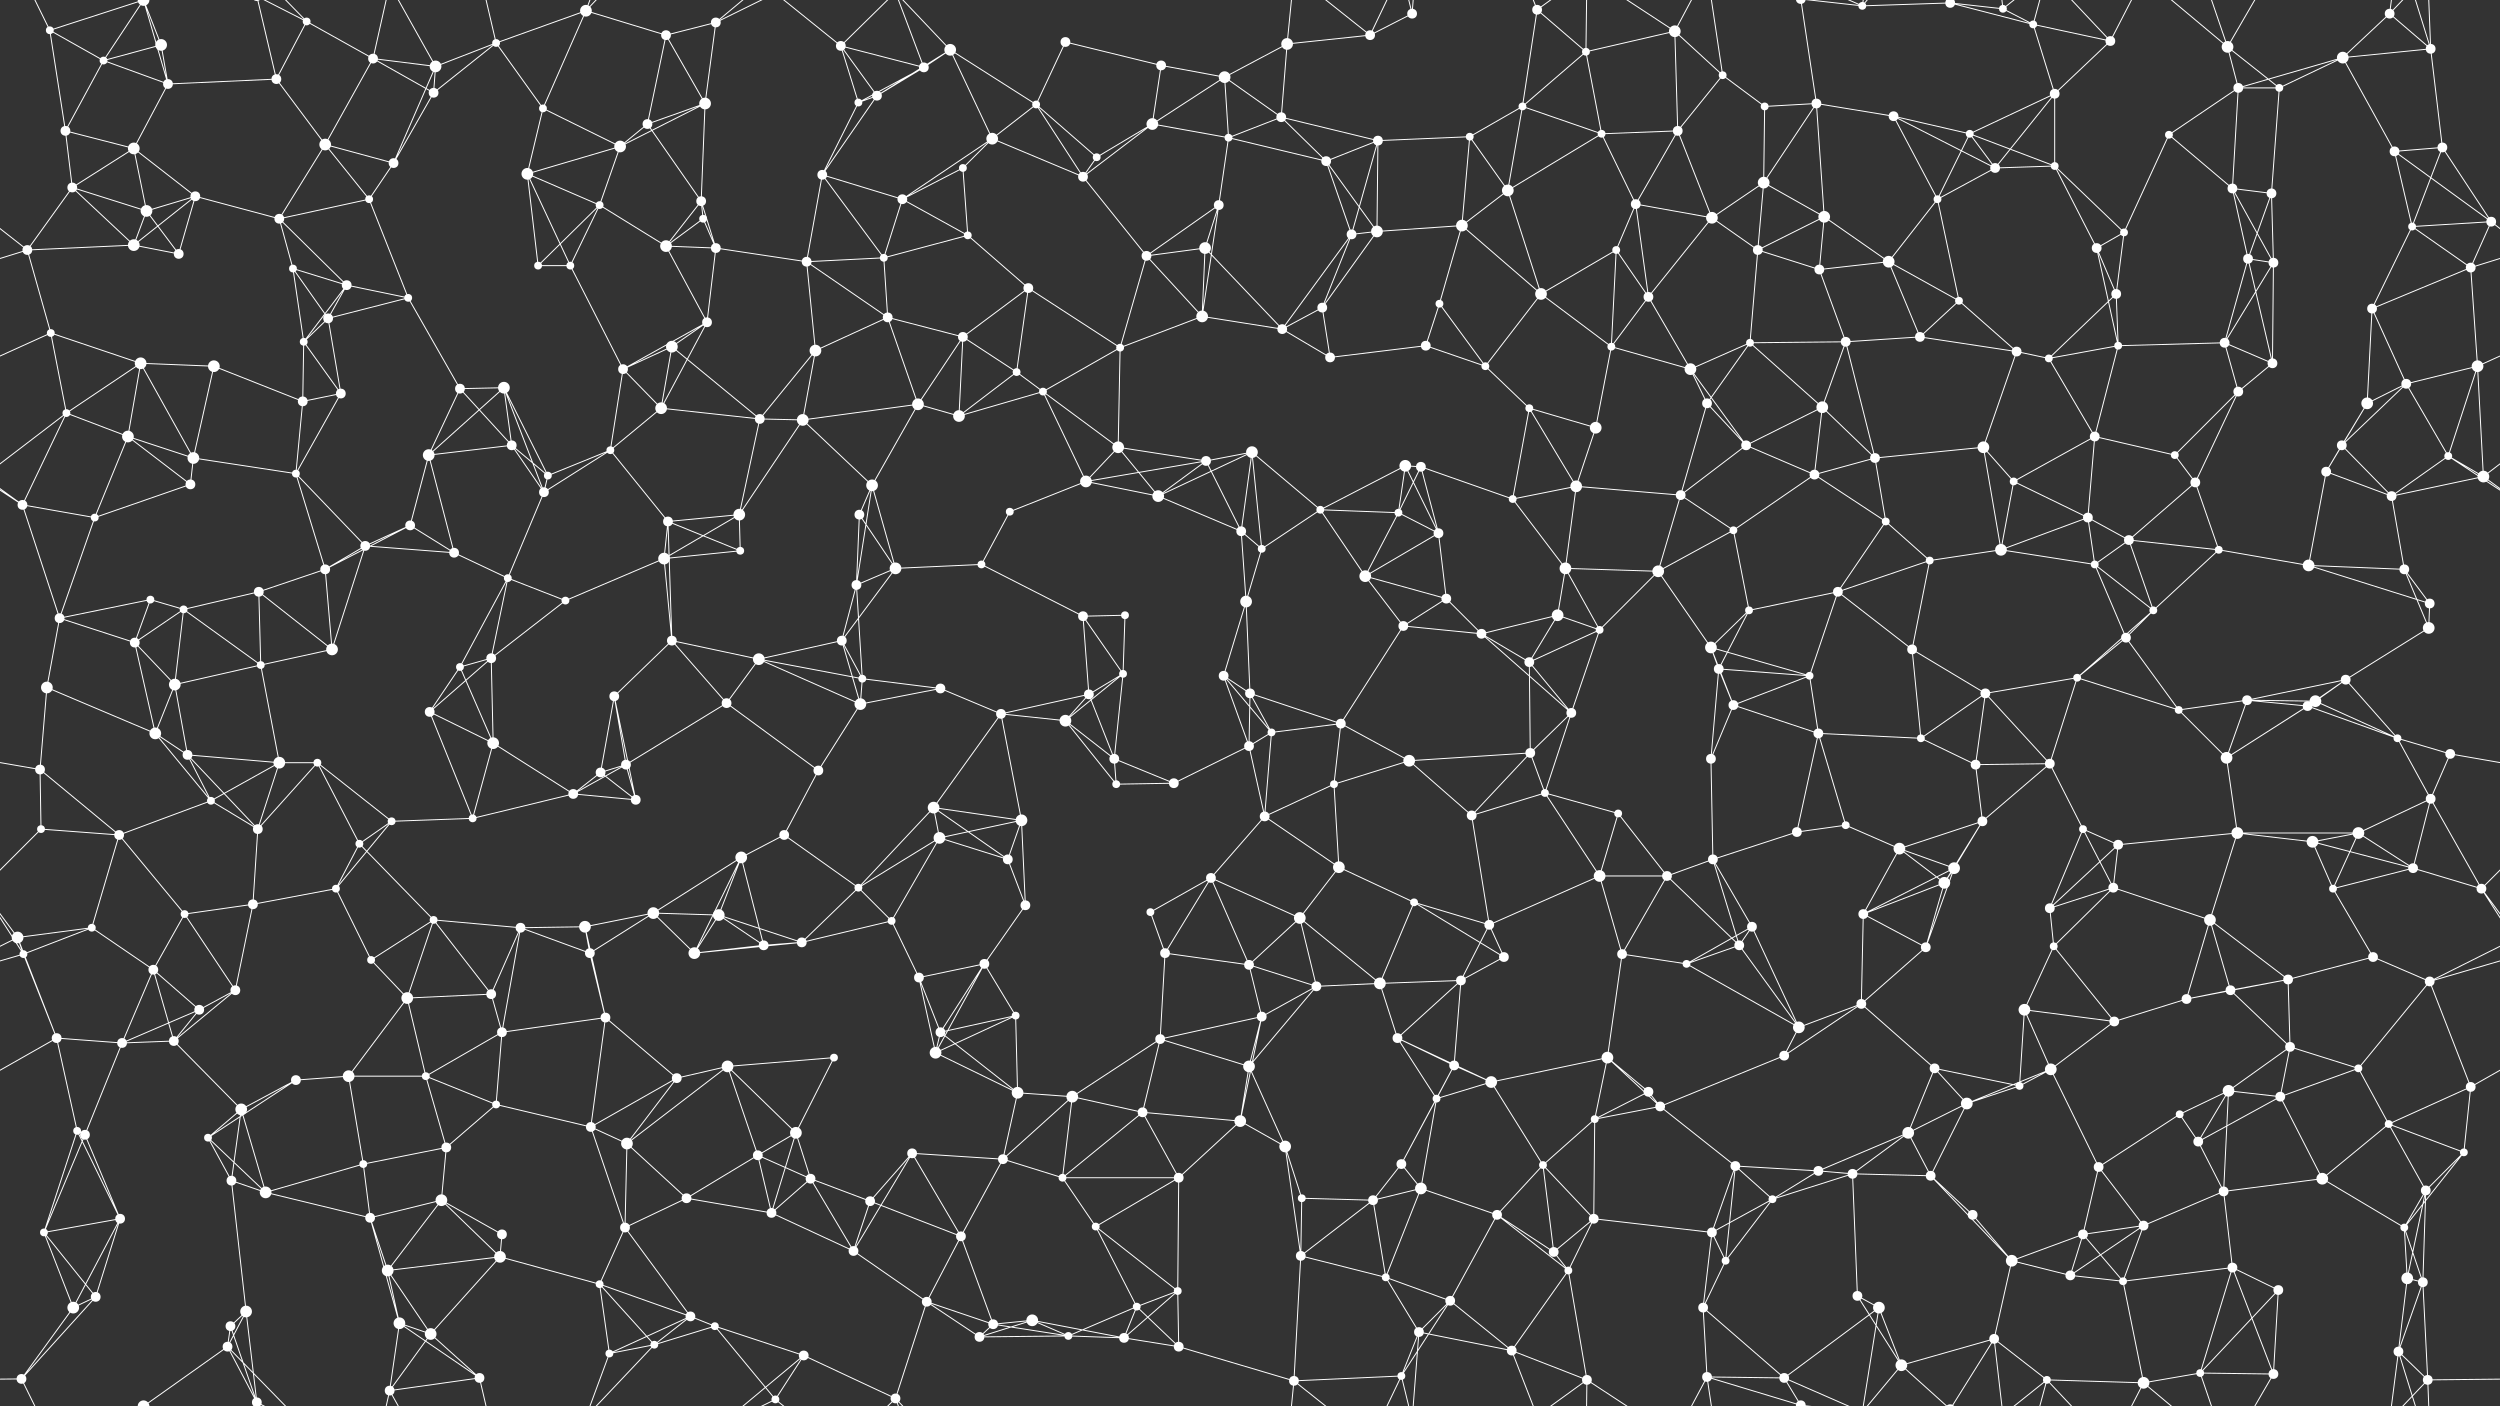 <svg xmlns="http://www.w3.org/2000/svg" width="2560" height="1440" fill="#fff"><rect width="100%" height="100%" fill="#333333" stroke="none"/><circle cx="51" cy="31" r="4"/><circle cx="106" cy="62" r="4"/><circle cx="165" cy="46" r="6"/><circle cx="314" cy="22" r="4"/><circle cx="382" cy="60" r="5"/><circle cx="446" cy="68" r="6"/><circle cx="508" cy="44" r="4"/><circle cx="600" cy="11" r="6"/><circle cx="682" cy="36" r="5"/><circle cx="733" cy="23" r="5"/><circle cx="861" cy="47" r="5"/><circle cx="946" cy="69" r="5"/><circle cx="973" cy="51" r="6"/><circle cx="1091" cy="43" r="5"/><circle cx="1189" cy="67" r="5"/><circle cx="1254" cy="79" r="6"/><circle cx="1318" cy="45" r="6"/><circle cx="1403" cy="36" r="5"/><circle cx="1446" cy="14" r="5"/><circle cx="1574" cy="10" r="5"/><circle cx="1624" cy="53" r="4"/><circle cx="1715" cy="32" r="6"/><circle cx="1764" cy="77" r="4"/><circle cx="1907" cy="6" r="4"/><circle cx="1997" cy="3" r="5"/><circle cx="1997" cy="1443" r="5"/><circle cx="2051" cy="9" r="4"/><circle cx="2082" cy="25" r="4"/><circle cx="2161" cy="42" r="5"/><circle cx="2281" cy="48" r="6"/><circle cx="2399" cy="59" r="6"/><circle cx="2447" cy="14" r="5"/><circle cx="2489" cy="50" r="5"/><circle cx="67" cy="134" r="5"/><circle cx="137" cy="152" r="6"/><circle cx="172" cy="86" r="5"/><circle cx="283" cy="81" r="5"/><circle cx="333" cy="148" r="6"/><circle cx="444" cy="95" r="5"/><circle cx="556" cy="111" r="4"/><circle cx="635" cy="150" r="6"/><circle cx="663" cy="127" r="5"/><circle cx="722" cy="106" r="6"/><circle cx="879" cy="105" r="4"/><circle cx="898" cy="98" r="5"/><circle cx="1016" cy="142" r="6"/><circle cx="1061" cy="107" r="4"/><circle cx="1180" cy="127" r="6"/><circle cx="1258" cy="141" r="4"/><circle cx="1312" cy="120" r="5"/><circle cx="1411" cy="144" r="5"/><circle cx="1505" cy="140" r="4"/><circle cx="1559" cy="109" r="4"/><circle cx="1640" cy="137" r="4"/><circle cx="1718" cy="134" r="5"/><circle cx="1807" cy="109" r="4"/><circle cx="1860" cy="106" r="5"/><circle cx="1939" cy="119" r="5"/><circle cx="2017" cy="137" r="4"/><circle cx="2104" cy="96" r="5"/><circle cx="2221" cy="138" r="4"/><circle cx="2292" cy="90" r="5"/><circle cx="2334" cy="90" r="4"/><circle cx="2452" cy="155" r="5"/><circle cx="2501" cy="151" r="5"/><circle cx="74" cy="192" r="5"/><circle cx="150" cy="216" r="6"/><circle cx="200" cy="201" r="5"/><circle cx="286" cy="224" r="5"/><circle cx="378" cy="204" r="4"/><circle cx="403" cy="167" r="5"/><circle cx="540" cy="178" r="6"/><circle cx="614" cy="210" r="4"/><circle cx="718" cy="206" r="5"/><circle cx="720" cy="224" r="4"/><circle cx="842" cy="179" r="5"/><circle cx="924" cy="204" r="5"/><circle cx="986" cy="172" r="4"/><circle cx="1109" cy="181" r="5"/><circle cx="1123" cy="161" r="4"/><circle cx="1248" cy="210" r="5"/><circle cx="1358" cy="165" r="5"/><circle cx="1410" cy="237" r="6"/><circle cx="1497" cy="231" r="6"/><circle cx="1544" cy="195" r="6"/><circle cx="1675" cy="209" r="5"/><circle cx="1753" cy="223" r="6"/><circle cx="1806" cy="187" r="6"/><circle cx="1868" cy="222" r="6"/><circle cx="1984" cy="204" r="4"/><circle cx="2043" cy="172" r="5"/><circle cx="2104" cy="170" r="4"/><circle cx="2175" cy="238" r="4"/><circle cx="2286" cy="193" r="5"/><circle cx="2326" cy="198" r="5"/><circle cx="2470" cy="232" r="4"/><circle cx="2551" cy="227" r="5"/><circle cx="28" cy="256" r="5"/><circle cx="137" cy="251" r="6"/><circle cx="183" cy="260" r="5"/><circle cx="300" cy="275" r="4"/><circle cx="355" cy="292" r="5"/><circle cx="418" cy="305" r="4"/><circle cx="551" cy="272" r="4"/><circle cx="584" cy="272" r="4"/><circle cx="682" cy="252" r="6"/><circle cx="733" cy="254" r="5"/><circle cx="826" cy="268" r="5"/><circle cx="905" cy="264" r="4"/><circle cx="991" cy="241" r="4"/><circle cx="1053" cy="295" r="5"/><circle cx="1174" cy="262" r="5"/><circle cx="1234" cy="254" r="6"/><circle cx="1354" cy="315" r="5"/><circle cx="1384" cy="240" r="5"/><circle cx="1474" cy="311" r="4"/><circle cx="1578" cy="301" r="6"/><circle cx="1655" cy="256" r="4"/><circle cx="1688" cy="304" r="5"/><circle cx="1800" cy="256" r="5"/><circle cx="1863" cy="276" r="5"/><circle cx="1934" cy="268" r="6"/><circle cx="2006" cy="308" r="4"/><circle cx="2147" cy="254" r="5"/><circle cx="2167" cy="301" r="5"/><circle cx="2302" cy="265" r="5"/><circle cx="2328" cy="269" r="5"/><circle cx="2429" cy="316" r="5"/><circle cx="2530" cy="274" r="5"/><circle cx="52" cy="341" r="4"/><circle cx="144" cy="372" r="6"/><circle cx="219" cy="375" r="6"/><circle cx="311" cy="350" r="4"/><circle cx="336" cy="326" r="5"/><circle cx="471" cy="398" r="5"/><circle cx="516" cy="397" r="6"/><circle cx="638" cy="378" r="5"/><circle cx="688" cy="355" r="6"/><circle cx="724" cy="330" r="5"/><circle cx="835" cy="359" r="6"/><circle cx="909" cy="325" r="5"/><circle cx="986" cy="345" r="5"/><circle cx="1041" cy="381" r="4"/><circle cx="1147" cy="356" r="4"/><circle cx="1231" cy="324" r="6"/><circle cx="1313" cy="337" r="5"/><circle cx="1362" cy="366" r="5"/><circle cx="1460" cy="354" r="5"/><circle cx="1521" cy="375" r="4"/><circle cx="1650" cy="355" r="4"/><circle cx="1731" cy="378" r="6"/><circle cx="1792" cy="351" r="4"/><circle cx="1890" cy="350" r="5"/><circle cx="1966" cy="345" r="5"/><circle cx="2065" cy="360" r="5"/><circle cx="2098" cy="367" r="4"/><circle cx="2169" cy="354" r="4"/><circle cx="2278" cy="351" r="5"/><circle cx="2327" cy="372" r="5"/><circle cx="2464" cy="393" r="5"/><circle cx="2537" cy="375" r="6"/><circle cx="68" cy="423" r="4"/><circle cx="131" cy="447" r="6"/><circle cx="198" cy="469" r="6"/><circle cx="310" cy="411" r="5"/><circle cx="349" cy="403" r="5"/><circle cx="439" cy="466" r="6"/><circle cx="524" cy="456" r="5"/><circle cx="625" cy="461" r="4"/><circle cx="677" cy="418" r="6"/><circle cx="778" cy="429" r="5"/><circle cx="822" cy="430" r="6"/><circle cx="940" cy="414" r="6"/><circle cx="982" cy="426" r="6"/><circle cx="1068" cy="401" r="4"/><circle cx="1145" cy="458" r="6"/><circle cx="1235" cy="472" r="5"/><circle cx="1282" cy="463" r="6"/><circle cx="1439" cy="477" r="6"/><circle cx="1455" cy="478" r="5"/><circle cx="1566" cy="418" r="4"/><circle cx="1634" cy="438" r="6"/><circle cx="1748" cy="413" r="5"/><circle cx="1788" cy="456" r="5"/><circle cx="1866" cy="417" r="6"/><circle cx="1920" cy="469" r="5"/><circle cx="2031" cy="458" r="6"/><circle cx="2145" cy="447" r="5"/><circle cx="2227" cy="466" r="4"/><circle cx="2292" cy="401" r="5"/><circle cx="2398" cy="456" r="5"/><circle cx="2424" cy="413" r="6"/><circle cx="2507" cy="467" r="4"/><circle cx="23" cy="517" r="5"/><circle cx="97" cy="530" r="4"/><circle cx="195" cy="496" r="5"/><circle cx="303" cy="485" r="4"/><circle cx="374" cy="559" r="5"/><circle cx="420" cy="538" r="5"/><circle cx="557" cy="504" r="5"/><circle cx="561" cy="487" r="4"/><circle cx="684" cy="534" r="5"/><circle cx="757" cy="527" r="6"/><circle cx="880" cy="527" r="5"/><circle cx="893" cy="497" r="6"/><circle cx="1034" cy="524" r="4"/><circle cx="1112" cy="493" r="6"/><circle cx="1186" cy="508" r="6"/><circle cx="1271" cy="544" r="5"/><circle cx="1352" cy="522" r="4"/><circle cx="1432" cy="525" r="4"/><circle cx="1473" cy="546" r="5"/><circle cx="1549" cy="511" r="4"/><circle cx="1614" cy="498" r="6"/><circle cx="1721" cy="507" r="5"/><circle cx="1775" cy="543" r="4"/><circle cx="1858" cy="486" r="5"/><circle cx="1931" cy="534" r="4"/><circle cx="2062" cy="493" r="4"/><circle cx="2138" cy="530" r="5"/><circle cx="2180" cy="553" r="5"/><circle cx="2248" cy="494" r="5"/><circle cx="2382" cy="483" r="5"/><circle cx="2449" cy="508" r="5"/><circle cx="2543" cy="488" r="6"/><circle cx="61" cy="633" r="5"/><circle cx="154" cy="614" r="4"/><circle cx="188" cy="624" r="4"/><circle cx="265" cy="606" r="5"/><circle cx="333" cy="583" r="5"/><circle cx="465" cy="566" r="5"/><circle cx="520" cy="592" r="4"/><circle cx="579" cy="615" r="4"/><circle cx="680" cy="572" r="6"/><circle cx="758" cy="564" r="4"/><circle cx="877" cy="599" r="5"/><circle cx="917" cy="582" r="6"/><circle cx="1005" cy="578" r="4"/><circle cx="1109" cy="631" r="5"/><circle cx="1152" cy="630" r="4"/><circle cx="1276" cy="616" r="6"/><circle cx="1292" cy="562" r="4"/><circle cx="1398" cy="590" r="6"/><circle cx="1481" cy="613" r="5"/><circle cx="1595" cy="630" r="6"/><circle cx="1603" cy="582" r="6"/><circle cx="1698" cy="585" r="6"/><circle cx="1791" cy="625" r="4"/><circle cx="1882" cy="606" r="5"/><circle cx="1976" cy="574" r="4"/><circle cx="2049" cy="563" r="6"/><circle cx="2145" cy="578" r="4"/><circle cx="2205" cy="625" r="4"/><circle cx="2272" cy="563" r="4"/><circle cx="2364" cy="579" r="6"/><circle cx="2462" cy="583" r="5"/><circle cx="2488" cy="618" r="5"/><circle cx="48" cy="704" r="6"/><circle cx="138" cy="658" r="5"/><circle cx="179" cy="701" r="6"/><circle cx="267" cy="681" r="4"/><circle cx="340" cy="665" r="6"/><circle cx="471" cy="683" r="4"/><circle cx="503" cy="674" r="5"/><circle cx="629" cy="713" r="5"/><circle cx="688" cy="656" r="5"/><circle cx="777" cy="675" r="6"/><circle cx="862" cy="656" r="5"/><circle cx="883" cy="695" r="4"/><circle cx="963" cy="705" r="5"/><circle cx="1115" cy="711" r="5"/><circle cx="1150" cy="690" r="4"/><circle cx="1253" cy="692" r="5"/><circle cx="1280" cy="710" r="5"/><circle cx="1437" cy="641" r="5"/><circle cx="1517" cy="649" r="5"/><circle cx="1566" cy="678" r="5"/><circle cx="1638" cy="645" r="4"/><circle cx="1752" cy="663" r="6"/><circle cx="1760" cy="685" r="5"/><circle cx="1853" cy="692" r="4"/><circle cx="1958" cy="665" r="5"/><circle cx="2033" cy="710" r="5"/><circle cx="2127" cy="694" r="4"/><circle cx="2177" cy="653" r="5"/><circle cx="2301" cy="717" r="5"/><circle cx="2371" cy="718" r="6"/><circle cx="2402" cy="696" r="5"/><circle cx="2487" cy="643" r="6"/><circle cx="41" cy="788" r="5"/><circle cx="159" cy="751" r="6"/><circle cx="192" cy="773" r="5"/><circle cx="286" cy="781" r="6"/><circle cx="325" cy="781" r="4"/><circle cx="440" cy="729" r="5"/><circle cx="505" cy="761" r="6"/><circle cx="615" cy="791" r="5"/><circle cx="641" cy="783" r="5"/><circle cx="744" cy="720" r="5"/><circle cx="838" cy="789" r="5"/><circle cx="881" cy="721" r="6"/><circle cx="1025" cy="731" r="5"/><circle cx="1091" cy="738" r="6"/><circle cx="1141" cy="777" r="5"/><circle cx="1279" cy="764" r="5"/><circle cx="1302" cy="750" r="4"/><circle cx="1373" cy="741" r="5"/><circle cx="1443" cy="779" r="6"/><circle cx="1567" cy="771" r="5"/><circle cx="1609" cy="730" r="5"/><circle cx="1752" cy="777" r="5"/><circle cx="1775" cy="722" r="5"/><circle cx="1862" cy="751" r="5"/><circle cx="1967" cy="756" r="4"/><circle cx="2023" cy="783" r="5"/><circle cx="2099" cy="782" r="5"/><circle cx="2231" cy="727" r="4"/><circle cx="2280" cy="776" r="6"/><circle cx="2363" cy="723" r="5"/><circle cx="2455" cy="756" r="4"/><circle cx="2509" cy="772" r="5"/><circle cx="42" cy="849" r="4"/><circle cx="122" cy="855" r="5"/><circle cx="216" cy="820" r="4"/><circle cx="264" cy="849" r="5"/><circle cx="368" cy="864" r="4"/><circle cx="401" cy="841" r="4"/><circle cx="484" cy="838" r="4"/><circle cx="587" cy="813" r="5"/><circle cx="651" cy="819" r="5"/><circle cx="759" cy="878" r="6"/><circle cx="803" cy="855" r="5"/><circle cx="956" cy="827" r="6"/><circle cx="962" cy="858" r="6"/><circle cx="1046" cy="840" r="6"/><circle cx="1143" cy="803" r="4"/><circle cx="1202" cy="802" r="5"/><circle cx="1295" cy="836" r="5"/><circle cx="1366" cy="803" r="4"/><circle cx="1507" cy="835" r="5"/><circle cx="1582" cy="812" r="4"/><circle cx="1657" cy="833" r="4"/><circle cx="1754" cy="880" r="5"/><circle cx="1840" cy="852" r="5"/><circle cx="1890" cy="845" r="4"/><circle cx="1945" cy="869" r="6"/><circle cx="2030" cy="841" r="5"/><circle cx="2133" cy="849" r="4"/><circle cx="2169" cy="865" r="5"/><circle cx="2291" cy="853" r="6"/><circle cx="2368" cy="862" r="6"/><circle cx="2415" cy="853" r="6"/><circle cx="2489" cy="818" r="5"/><circle cx="18" cy="960" r="6"/><circle cx="94" cy="950" r="4"/><circle cx="189" cy="936" r="4"/><circle cx="259" cy="926" r="5"/><circle cx="344" cy="910" r="4"/><circle cx="444" cy="942" r="4"/><circle cx="533" cy="950" r="5"/><circle cx="599" cy="949" r="6"/><circle cx="669" cy="935" r="6"/><circle cx="736" cy="937" r="6"/><circle cx="879" cy="909" r="4"/><circle cx="913" cy="943" r="4"/><circle cx="1032" cy="880" r="5"/><circle cx="1050" cy="927" r="5"/><circle cx="1178" cy="934" r="4"/><circle cx="1240" cy="899" r="5"/><circle cx="1331" cy="940" r="6"/><circle cx="1371" cy="888" r="6"/><circle cx="1448" cy="924" r="4"/><circle cx="1525" cy="947" r="5"/><circle cx="1638" cy="897" r="6"/><circle cx="1707" cy="897" r="5"/><circle cx="1794" cy="949" r="5"/><circle cx="1908" cy="936" r="5"/><circle cx="1991" cy="904" r="6"/><circle cx="2001" cy="889" r="6"/><circle cx="2099" cy="930" r="5"/><circle cx="2164" cy="909" r="5"/><circle cx="2263" cy="942" r="6"/><circle cx="2389" cy="910" r="4"/><circle cx="2471" cy="889" r="5"/><circle cx="2541" cy="910" r="5"/><circle cx="24" cy="977" r="4"/><circle cx="157" cy="993" r="5"/><circle cx="204" cy="1034" r="5"/><circle cx="241" cy="1014" r="5"/><circle cx="380" cy="983" r="4"/><circle cx="417" cy="1022" r="6"/><circle cx="503" cy="1018" r="5"/><circle cx="604" cy="976" r="5"/><circle cx="711" cy="976" r="6"/><circle cx="782" cy="968" r="5"/><circle cx="821" cy="965" r="5"/><circle cx="941" cy="1001" r="5"/><circle cx="1008" cy="987" r="5"/><circle cx="1040" cy="1040" r="4"/><circle cx="1193" cy="976" r="5"/><circle cx="1279" cy="988" r="5"/><circle cx="1348" cy="1010" r="5"/><circle cx="1413" cy="1007" r="6"/><circle cx="1496" cy="1004" r="5"/><circle cx="1540" cy="980" r="5"/><circle cx="1661" cy="977" r="5"/><circle cx="1727" cy="987" r="4"/><circle cx="1781" cy="968" r="5"/><circle cx="1906" cy="1028" r="5"/><circle cx="1972" cy="970" r="5"/><circle cx="2073" cy="1034" r="6"/><circle cx="2103" cy="969" r="4"/><circle cx="2239" cy="1023" r="5"/><circle cx="2284" cy="1014" r="5"/><circle cx="2343" cy="1003" r="5"/><circle cx="2430" cy="980" r="5"/><circle cx="2488" cy="1005" r="5"/><circle cx="58" cy="1063" r="5"/><circle cx="125" cy="1068" r="5"/><circle cx="178" cy="1066" r="5"/><circle cx="303" cy="1106" r="5"/><circle cx="357" cy="1102" r="6"/><circle cx="436" cy="1102" r="4"/><circle cx="514" cy="1057" r="5"/><circle cx="620" cy="1042" r="5"/><circle cx="693" cy="1104" r="5"/><circle cx="745" cy="1092" r="6"/><circle cx="854" cy="1083" r="4"/><circle cx="958" cy="1078" r="6"/><circle cx="963" cy="1057" r="5"/><circle cx="1042" cy="1119" r="6"/><circle cx="1188" cy="1064" r="5"/><circle cx="1279" cy="1092" r="6"/><circle cx="1292" cy="1041" r="5"/><circle cx="1431" cy="1063" r="5"/><circle cx="1489" cy="1091" r="5"/><circle cx="1527" cy="1108" r="6"/><circle cx="1646" cy="1083" r="6"/><circle cx="1688" cy="1118" r="5"/><circle cx="1827" cy="1081" r="5"/><circle cx="1842" cy="1052" r="6"/><circle cx="1981" cy="1094" r="5"/><circle cx="2068" cy="1112" r="4"/><circle cx="2100" cy="1095" r="6"/><circle cx="2165" cy="1046" r="5"/><circle cx="2282" cy="1117" r="6"/><circle cx="2345" cy="1072" r="5"/><circle cx="2415" cy="1094" r="4"/><circle cx="2530" cy="1113" r="5"/><circle cx="79" cy="1158" r="4"/><circle cx="87" cy="1162" r="5"/><circle cx="213" cy="1165" r="4"/><circle cx="247" cy="1136" r="6"/><circle cx="372" cy="1192" r="4"/><circle cx="457" cy="1175" r="5"/><circle cx="508" cy="1131" r="4"/><circle cx="605" cy="1154" r="5"/><circle cx="642" cy="1171" r="6"/><circle cx="776" cy="1183" r="5"/><circle cx="815" cy="1160" r="6"/><circle cx="934" cy="1181" r="5"/><circle cx="1027" cy="1187" r="5"/><circle cx="1098" cy="1123" r="6"/><circle cx="1170" cy="1139" r="5"/><circle cx="1270" cy="1148" r="6"/><circle cx="1316" cy="1174" r="6"/><circle cx="1435" cy="1192" r="5"/><circle cx="1471" cy="1125" r="4"/><circle cx="1580" cy="1193" r="4"/><circle cx="1633" cy="1146" r="4"/><circle cx="1700" cy="1133" r="5"/><circle cx="1777" cy="1194" r="5"/><circle cx="1862" cy="1199" r="5"/><circle cx="1954" cy="1160" r="6"/><circle cx="2014" cy="1130" r="6"/><circle cx="2149" cy="1195" r="5"/><circle cx="2232" cy="1141" r="4"/><circle cx="2251" cy="1169" r="5"/><circle cx="2335" cy="1123" r="5"/><circle cx="2446" cy="1151" r="4"/><circle cx="2523" cy="1180" r="4"/><circle cx="45" cy="1262" r="4"/><circle cx="123" cy="1248" r="5"/><circle cx="237" cy="1209" r="5"/><circle cx="272" cy="1221" r="6"/><circle cx="379" cy="1247" r="5"/><circle cx="452" cy="1229" r="6"/><circle cx="514" cy="1264" r="5"/><circle cx="640" cy="1257" r="5"/><circle cx="703" cy="1227" r="5"/><circle cx="790" cy="1242" r="5"/><circle cx="830" cy="1207" r="5"/><circle cx="891" cy="1230" r="5"/><circle cx="984" cy="1266" r="5"/><circle cx="1088" cy="1206" r="4"/><circle cx="1122" cy="1256" r="4"/><circle cx="1207" cy="1206" r="5"/><circle cx="1333" cy="1227" r="4"/><circle cx="1406" cy="1229" r="5"/><circle cx="1455" cy="1217" r="6"/><circle cx="1533" cy="1244" r="5"/><circle cx="1632" cy="1248" r="5"/><circle cx="1753" cy="1262" r="5"/><circle cx="1815" cy="1228" r="4"/><circle cx="1897" cy="1202" r="5"/><circle cx="1977" cy="1204" r="5"/><circle cx="2020" cy="1244" r="5"/><circle cx="2133" cy="1264" r="5"/><circle cx="2195" cy="1255" r="5"/><circle cx="2277" cy="1220" r="5"/><circle cx="2378" cy="1207" r="6"/><circle cx="2462" cy="1257" r="4"/><circle cx="2484" cy="1219" r="5"/><circle cx="75" cy="1339" r="6"/><circle cx="98" cy="1328" r="5"/><circle cx="236" cy="1358" r="5"/><circle cx="252" cy="1343" r="6"/><circle cx="397" cy="1301" r="6"/><circle cx="409" cy="1355" r="6"/><circle cx="512" cy="1287" r="6"/><circle cx="614" cy="1315" r="4"/><circle cx="707" cy="1348" r="5"/><circle cx="732" cy="1358" r="4"/><circle cx="874" cy="1281" r="5"/><circle cx="949" cy="1333" r="5"/><circle cx="1017" cy="1356" r="5"/><circle cx="1057" cy="1352" r="6"/><circle cx="1164" cy="1338" r="4"/><circle cx="1206" cy="1322" r="4"/><circle cx="1332" cy="1286" r="5"/><circle cx="1419" cy="1308" r="4"/><circle cx="1485" cy="1332" r="5"/><circle cx="1591" cy="1282" r="5"/><circle cx="1606" cy="1301" r="4"/><circle cx="1744" cy="1339" r="5"/><circle cx="1767" cy="1291" r="4"/><circle cx="1902" cy="1327" r="5"/><circle cx="1924" cy="1339" r="6"/><circle cx="2060" cy="1291" r="6"/><circle cx="2120" cy="1306" r="5"/><circle cx="2174" cy="1312" r="4"/><circle cx="2286" cy="1298" r="5"/><circle cx="2333" cy="1321" r="5"/><circle cx="2465" cy="1309" r="6"/><circle cx="2481" cy="1313" r="5"/><circle cx="22" cy="1412" r="5"/><circle cx="147" cy="1440" r="6"/><circle cx="147" cy="-0" r="6"/><circle cx="233" cy="1379" r="5"/><circle cx="263" cy="1436" r="5"/><circle cx="263" cy="-4" r="5"/><circle cx="399" cy="1424" r="5"/><circle cx="441" cy="1366" r="6"/><circle cx="491" cy="1411" r="5"/><circle cx="624" cy="1386" r="4"/><circle cx="670" cy="1377" r="4"/><circle cx="794" cy="1433" r="4"/><circle cx="823" cy="1388" r="5"/><circle cx="917" cy="1432" r="5"/><circle cx="1003" cy="1369" r="5"/><circle cx="1094" cy="1368" r="4"/><circle cx="1151" cy="1370" r="5"/><circle cx="1207" cy="1379" r="5"/><circle cx="1325" cy="1414" r="5"/><circle cx="1435" cy="1409" r="4"/><circle cx="1453" cy="1364" r="5"/><circle cx="1548" cy="1383" r="5"/><circle cx="1625" cy="1413" r="5"/><circle cx="1748" cy="1410" r="5"/><circle cx="1827" cy="1411" r="5"/><circle cx="1844" cy="1439" r="5"/><circle cx="1844" cy="-1" r="5"/><circle cx="1947" cy="1398" r="6"/><circle cx="2042" cy="1371" r="5"/><circle cx="2096" cy="1413" r="4"/><circle cx="2195" cy="1416" r="6"/><circle cx="2253" cy="1406" r="4"/><circle cx="2328" cy="1407" r="5"/><circle cx="2456" cy="1384" r="5"/><circle cx="2486" cy="1413" r="5"/><path stroke="#fff" d="M51 31L106 62M51 31L67 134M51 31L22 -28M51 31L147 -0M51 1471L22 1412M51 1471L147 1440M106 62L165 46M106 62L67 134M106 62L172 86M106 62L147 -0M106 1502L147 1440M165 46L172 86M165 46L147 -0M165 1486L147 1440M314 22L382 60M314 22L283 81M314 22L233 -61M314 22L263 -4M314 1462L233 1379M314 1462L263 1436M382 60L446 68M382 60L333 148M382 60L444 95M382 60L399 -16M382 1500L399 1424M446 68L508 44M446 68L444 95M446 68L403 167M446 68L399 -16M446 1508L399 1424M508 44L600 11M508 44L444 95M508 44L556 111M508 44L491 -29M508 1484L491 1411M600 11L682 36M600 11L556 111M600 11L624 -54M600 11L670 -63M600 1451L624 1386M600 1451L670 1377M682 36L733 23M682 36L663 127M682 36L722 106M733 23L722 106M733 23L794 -7M733 23L823 -52M733 1463L794 1433M733 1463L823 1388M861 47L946 69M861 47L879 105M861 47L898 98M861 47L794 -7M861 47L917 -8M861 1487L794 1433M861 1487L917 1432M946 69L973 51M946 69L879 105M946 69L898 98M946 69L917 -8M946 1509L917 1432M973 51L898 98M973 51L1016 142M973 51L1061 107M973 51L917 -8M973 1491L917 1432M1091 43L1189 67M1091 43L1061 107M1189 67L1254 79M1189 67L1180 127M1254 79L1318 45M1254 79L1180 127M1254 79L1258 141M1254 79L1312 120M1318 45L1403 36M1318 45L1312 120M1318 45L1325 -26M1318 1485L1325 1414M1403 36L1446 14M1403 36L1325 -26M1403 36L1435 -31M1403 1476L1325 1414M1403 1476L1435 1409M1446 14L1435 -31M1446 14L1453 -76M1446 1454L1435 1409M1446 1454L1453 1364M1574 10L1624 53M1574 10L1559 109M1574 10L1548 -57M1574 10L1625 -27M1574 1450L1548 1383M1574 1450L1625 1413M1624 53L1715 32M1624 53L1559 109M1624 53L1640 137M1624 53L1625 -27M1624 1493L1625 1413M1715 32L1764 77M1715 32L1718 134M1715 32L1625 -27M1715 32L1748 -30M1715 1472L1625 1413M1715 1472L1748 1410M1764 77L1718 134M1764 77L1807 109M1764 77L1748 -30M1764 1517L1748 1410M1907 6L1997 3M1907 6L1924 -101M1907 6L1827 -29M1907 6L1844 -1M1907 6L1947 -42M1907 1446L1924 1339M1907 1446L1827 1411M1907 1446L1844 1439M1907 1446L1947 1398M1997 3L2051 9M1997 3L2082 25M1997 3L1947 -42M1997 3L2042 -69M1997 1443L1947 1398M1997 1443L2042 1371M2051 9L2082 25M2051 9L2042 -69M2051 9L2096 -27M2051 1449L2042 1371M2051 1449L2096 1413M2082 25L2161 42M2082 25L2104 96M2082 25L2096 -27M2082 1465L2096 1413M2161 42L2104 96M2161 42L2096 -27M2161 42L2195 -24M2161 1482L2096 1413M2161 1482L2195 1416M2281 48L2292 90M2281 48L2334 90M2281 48L2195 -24M2281 48L2253 -34M2281 48L2328 -33M2281 1488L2195 1416M2281 1488L2253 1406M2281 1488L2328 1407M2399 59L2447 14M2399 59L2489 50M2399 59L2292 90M2399 59L2334 90M2399 59L2452 155M2447 14L2489 50M2447 14L2456 -56M2447 14L2486 -27M2447 1454L2456 1384M2447 1454L2486 1413M2489 50L2501 151M2489 50L2456 -56M2489 50L2486 -27M2489 1490L2456 1384M2489 1490L2486 1413M67 134L137 152M67 134L74 192M137 152L172 86M137 152L74 192M137 152L150 216M137 152L200 201M172 86L283 81M172 86L147 -0M172 1526L147 1440M283 81L333 148M283 81L263 -4M283 1521L263 1436M333 148L286 224M333 148L378 204M333 148L403 167M444 95L403 167M556 111L635 150M556 111L540 178M635 150L663 127M635 150L722 106M635 150L540 178M635 150L614 210M663 127L722 106M663 127L718 206M722 106L718 206M879 105L898 98M879 105L842 179M898 98L842 179M1016 142L1061 107M1016 142L924 204M1016 142L986 172M1016 142L1109 181M1061 107L1109 181M1061 107L1123 161M1180 127L1258 141M1180 127L1109 181M1180 127L1123 161M1258 141L1312 120M1258 141L1248 210M1258 141L1358 165M1312 120L1411 144M1312 120L1358 165M1411 144L1505 140M1411 144L1358 165M1411 144L1410 237M1411 144L1384 240M1505 140L1559 109M1505 140L1497 231M1505 140L1544 195M1559 109L1640 137M1559 109L1544 195M1640 137L1718 134M1640 137L1544 195M1640 137L1675 209M1718 134L1675 209M1718 134L1753 223M1807 109L1860 106M1807 109L1806 187M1860 106L1939 119M1860 106L1806 187M1860 106L1868 222M1860 106L1844 -1M1860 1546L1844 1439M1939 119L2017 137M1939 119L1984 204M1939 119L2043 172M2017 137L2104 96M2017 137L1984 204M2017 137L2043 172M2017 137L2104 170M2104 96L2043 172M2104 96L2104 170M2221 138L2292 90M2221 138L2175 238M2221 138L2286 193M2292 90L2334 90M2292 90L2286 193M2334 90L2326 198M2452 155L2501 151M2452 155L2470 232M2452 155L2551 227M2501 151L2470 232M2501 151L2551 227M74 192L150 216M74 192L28 256M74 192L137 251M150 216L200 201M150 216L137 251M150 216L183 260M200 201L286 224M200 201L137 251M200 201L183 260M286 224L378 204M286 224L300 275M286 224L355 292M378 204L403 167M378 204L418 305M540 178L614 210M540 178L551 272M540 178L584 272M614 210L551 272M614 210L584 272M614 210L682 252M718 206L720 224M718 206L682 252M718 206L733 254M720 224L682 252M720 224L733 254M842 179L924 204M842 179L826 268M842 179L905 264M924 204L986 172M924 204L905 264M924 204L991 241M986 172L991 241M1109 181L1123 161M1109 181L1174 262M1248 210L1174 262M1248 210L1234 254M1248 210L1231 324M1358 165L1410 237M1358 165L1384 240M1410 237L1497 231M1410 237L1354 315M1410 237L1384 240M1497 231L1544 195M1497 231L1474 311M1497 231L1578 301M1544 195L1578 301M1675 209L1753 223M1675 209L1655 256M1675 209L1688 304M1753 223L1806 187M1753 223L1688 304M1753 223L1800 256M1806 187L1868 222M1806 187L1800 256M1868 222L1800 256M1868 222L1863 276M1868 222L1934 268M1984 204L2043 172M1984 204L1934 268M1984 204L2006 308M2043 172L2104 170M2104 170L2175 238M2104 170L2147 254M2175 238L2147 254M2175 238L2167 301M2286 193L2326 198M2286 193L2302 265M2286 193L2328 269M2326 198L2302 265M2326 198L2328 269M2470 232L2551 227M2470 232L2429 316M2470 232L2530 274M2551 227L2588 256M2551 227L2530 274M-9 227L28 256M28 256L137 251M28 256L-30 274M28 256L52 341M2588 256L2530 274M137 251L183 260M300 275L355 292M300 275L311 350M300 275L336 326M355 292L418 305M355 292L311 350M355 292L336 326M418 305L336 326M418 305L471 398M551 272L584 272M584 272L638 378M682 252L733 254M682 252L724 330M733 254L826 268M733 254L724 330M826 268L905 264M826 268L835 359M826 268L909 325M905 264L991 241M905 264L909 325M991 241L1053 295M1053 295L986 345M1053 295L1041 381M1053 295L1147 356M1174 262L1234 254M1174 262L1147 356M1174 262L1231 324M1234 254L1231 324M1234 254L1313 337M1354 315L1384 240M1354 315L1313 337M1354 315L1362 366M1384 240L1313 337M1474 311L1460 354M1474 311L1521 375M1578 301L1655 256M1578 301L1521 375M1578 301L1650 355M1655 256L1688 304M1655 256L1650 355M1688 304L1650 355M1688 304L1731 378M1800 256L1863 276M1800 256L1792 351M1863 276L1934 268M1863 276L1890 350M1934 268L2006 308M1934 268L1966 345M2006 308L1966 345M2006 308L2065 360M2147 254L2167 301M2147 254L2169 354M2167 301L2098 367M2167 301L2169 354M2302 265L2328 269M2302 265L2278 351M2302 265L2327 372M2328 269L2278 351M2328 269L2327 372M2429 316L2530 274M2429 316L2464 393M2429 316L2424 413M2530 274L2537 375M52 341L144 372M52 341L-23 375M52 341L68 423M2612 341L2537 375M144 372L219 375M144 372L68 423M144 372L131 447M144 372L198 469M219 375L198 469M219 375L310 411M311 350L336 326M311 350L310 411M311 350L349 403M336 326L349 403M471 398L516 397M471 398L439 466M471 398L524 456M516 397L439 466M516 397L524 456M516 397L557 504M516 397L561 487M638 378L688 355M638 378L724 330M638 378L625 461M638 378L677 418M688 355L724 330M688 355L677 418M688 355L778 429M724 330L677 418M835 359L909 325M835 359L778 429M835 359L822 430M909 325L986 345M909 325L940 414M986 345L1041 381M986 345L940 414M986 345L982 426M1041 381L982 426M1041 381L1068 401M1147 356L1231 324M1147 356L1068 401M1147 356L1145 458M1231 324L1313 337M1313 337L1362 366M1362 366L1460 354M1460 354L1521 375M1521 375L1566 418M1650 355L1731 378M1650 355L1634 438M1731 378L1792 351M1731 378L1748 413M1731 378L1788 456M1792 351L1890 350M1792 351L1748 413M1792 351L1866 417M1890 350L1966 345M1890 350L1866 417M1890 350L1920 469M1966 345L2065 360M2065 360L2098 367M2065 360L2031 458M2098 367L2169 354M2098 367L2145 447M2169 354L2278 351M2169 354L2145 447M2278 351L2327 372M2278 351L2292 401M2327 372L2292 401M2464 393L2537 375M2464 393L2398 456M2464 393L2424 413M2464 393L2507 467M2537 375L2507 467M2537 375L2543 488M68 423L131 447M68 423L23 517M68 423L-17 488M2628 423L2543 488M131 447L198 469M131 447L97 530M131 447L195 496M198 469L195 496M198 469L303 485M310 411L349 403M310 411L303 485M349 403L303 485M439 466L524 456M439 466L420 538M439 466L465 566M524 456L557 504M524 456L561 487M625 461L677 418M625 461L557 504M625 461L561 487M625 461L684 534M677 418L778 429M778 429L822 430M778 429L757 527M822 430L940 414M822 430L757 527M822 430L893 497M940 414L982 426M940 414L893 497M982 426L1068 401M1068 401L1145 458M1068 401L1112 493M1145 458L1235 472M1145 458L1112 493M1145 458L1186 508M1235 472L1282 463M1235 472L1112 493M1235 472L1186 508M1235 472L1271 544M1282 463L1186 508M1282 463L1271 544M1282 463L1352 522M1282 463L1292 562M1439 477L1455 478M1439 477L1352 522M1439 477L1432 525M1439 477L1473 546M1455 478L1432 525M1455 478L1473 546M1455 478L1549 511M1566 418L1634 438M1566 418L1549 511M1566 418L1614 498M1634 438L1614 498M1748 413L1788 456M1748 413L1721 507M1788 456L1866 417M1788 456L1721 507M1788 456L1858 486M1866 417L1920 469M1866 417L1858 486M1920 469L2031 458M1920 469L1858 486M1920 469L1931 534M2031 458L2062 493M2031 458L2049 563M2145 447L2227 466M2145 447L2062 493M2145 447L2138 530M2227 466L2292 401M2227 466L2248 494M2292 401L2248 494M2398 456L2424 413M2398 456L2382 483M2398 456L2449 508M2424 413L2382 483M2507 467L2583 517M2507 467L2449 508M2507 467L2543 488M-53 467L23 517M23 517L97 530M23 517L-17 488M23 517L61 633M2583 517L2543 488M97 530L195 496M97 530L61 633M303 485L374 559M303 485L333 583M374 559L420 538M374 559L333 583M374 559L465 566M374 559L340 665M420 538L333 583M420 538L465 566M557 504L561 487M557 504L520 592M684 534L757 527M684 534L680 572M684 534L758 564M684 534L688 656M757 527L680 572M757 527L758 564M880 527L893 497M880 527L877 599M880 527L917 582M893 497L877 599M893 497L917 582M1034 524L1112 493M1034 524L1005 578M1112 493L1186 508M1186 508L1271 544M1271 544L1276 616M1271 544L1292 562M1352 522L1432 525M1352 522L1292 562M1352 522L1398 590M1432 525L1473 546M1432 525L1398 590M1473 546L1398 590M1473 546L1481 613M1549 511L1614 498M1549 511L1603 582M1614 498L1721 507M1614 498L1603 582M1721 507L1775 543M1721 507L1698 585M1775 543L1858 486M1775 543L1698 585M1775 543L1791 625M1858 486L1931 534M1931 534L1882 606M1931 534L1976 574M2062 493L2138 530M2062 493L2049 563M2138 530L2180 553M2138 530L2049 563M2138 530L2145 578M2180 553L2248 494M2180 553L2145 578M2180 553L2205 625M2180 553L2272 563M2248 494L2272 563M2382 483L2449 508M2382 483L2364 579M2449 508L2543 488M2449 508L2462 583M61 633L154 614M61 633L48 704M61 633L138 658M154 614L188 624M154 614L138 658M188 624L265 606M188 624L138 658M188 624L179 701M188 624L267 681M265 606L333 583M265 606L267 681M265 606L340 665M333 583L340 665M465 566L520 592M520 592L579 615M520 592L471 683M520 592L503 674M579 615L680 572M579 615L503 674M680 572L758 564M680 572L688 656M877 599L917 582M877 599L862 656M877 599L883 695M917 582L1005 578M917 582L862 656M1005 578L1109 631M1109 631L1152 630M1109 631L1115 711M1109 631L1150 690M1152 630L1150 690M1276 616L1292 562M1276 616L1253 692M1276 616L1280 710M1398 590L1481 613M1398 590L1437 641M1481 613L1437 641M1481 613L1517 649M1595 630L1603 582M1595 630L1517 649M1595 630L1566 678M1595 630L1638 645M1603 582L1698 585M1603 582L1638 645M1698 585L1638 645M1698 585L1752 663M1791 625L1882 606M1791 625L1752 663M1791 625L1760 685M1882 606L1976 574M1882 606L1853 692M1882 606L1958 665M1976 574L2049 563M1976 574L1958 665M2049 563L2145 578M2145 578L2205 625M2145 578L2177 653M2205 625L2272 563M2205 625L2127 694M2205 625L2177 653M2272 563L2364 579M2364 579L2462 583M2364 579L2488 618M2462 583L2488 618M2462 583L2487 643M2488 618L2487 643M48 704L41 788M48 704L159 751M138 658L179 701M138 658L159 751M179 701L267 681M179 701L159 751M179 701L192 773M267 681L340 665M267 681L286 781M471 683L503 674M471 683L440 729M471 683L505 761M503 674L440 729M503 674L505 761M629 713L688 656M629 713L615 791M629 713L641 783M629 713L651 819M688 656L777 675M688 656L744 720M777 675L862 656M777 675L883 695M777 675L744 720M777 675L881 721M862 656L883 695M862 656L881 721M883 695L963 705M883 695L881 721M963 705L881 721M963 705L1025 731M1115 711L1150 690M1115 711L1025 731M1115 711L1091 738M1115 711L1141 777M1150 690L1091 738M1150 690L1141 777M1253 692L1280 710M1253 692L1279 764M1253 692L1302 750M1280 710L1279 764M1280 710L1302 750M1280 710L1373 741M1437 641L1517 649M1437 641L1373 741M1517 649L1566 678M1517 649L1609 730M1566 678L1638 645M1566 678L1567 771M1566 678L1609 730M1638 645L1609 730M1752 663L1760 685M1752 663L1853 692M1752 663L1775 722M1760 685L1853 692M1760 685L1752 777M1760 685L1775 722M1853 692L1775 722M1853 692L1862 751M1958 665L2033 710M1958 665L1967 756M2033 710L2127 694M2033 710L1967 756M2033 710L2023 783M2033 710L2099 782M2127 694L2177 653M2127 694L2099 782M2127 694L2231 727M2177 653L2231 727M2301 717L2371 718M2301 717L2402 696M2301 717L2231 727M2301 717L2280 776M2301 717L2363 723M2371 718L2402 696M2371 718L2280 776M2371 718L2363 723M2371 718L2455 756M2402 696L2487 643M2402 696L2363 723M2402 696L2455 756M41 788L-51 772M41 788L42 849M41 788L122 855M2601 788L2509 772M159 751L192 773M159 751L216 820M192 773L286 781M192 773L216 820M192 773L264 849M286 781L325 781M286 781L216 820M286 781L264 849M325 781L264 849M325 781L368 864M325 781L401 841M440 729L505 761M440 729L484 838M505 761L484 838M505 761L587 813M615 791L641 783M615 791L587 813M615 791L651 819M641 783L744 720M641 783L587 813M641 783L651 819M744 720L838 789M838 789L881 721M838 789L803 855M1025 731L1091 738M1025 731L956 827M1025 731L1046 840M1091 738L1141 777M1091 738L1143 803M1141 777L1143 803M1141 777L1202 802M1279 764L1302 750M1279 764L1202 802M1279 764L1295 836M1302 750L1373 741M1302 750L1295 836M1373 741L1443 779M1373 741L1366 803M1443 779L1567 771M1443 779L1366 803M1443 779L1507 835M1567 771L1609 730M1567 771L1507 835M1567 771L1582 812M1609 730L1582 812M1752 777L1775 722M1752 777L1754 880M1775 722L1862 751M1862 751L1967 756M1862 751L1840 852M1862 751L1890 845M1967 756L2023 783M2023 783L2099 782M2023 783L2030 841M2099 782L2030 841M2099 782L2133 849M2231 727L2280 776M2280 776L2363 723M2280 776L2291 853M2363 723L2455 756M2455 756L2509 772M2455 756L2489 818M2509 772L2489 818M42 849L122 855M42 849L-19 910M2602 849L2541 910M122 855L216 820M122 855L94 950M122 855L189 936M216 820L264 849M264 849L259 926M368 864L401 841M368 864L344 910M368 864L444 942M401 841L484 838M401 841L344 910M484 838L587 813M587 813L651 819M759 878L803 855M759 878L669 935M759 878L736 937M759 878L711 976M759 878L782 968M803 855L879 909M956 827L962 858M956 827L1046 840M956 827L879 909M956 827L1032 880M962 858L1046 840M962 858L879 909M962 858L913 943M962 858L1032 880M1046 840L1032 880M1046 840L1050 927M1143 803L1202 802M1295 836L1366 803M1295 836L1240 899M1295 836L1371 888M1366 803L1371 888M1507 835L1582 812M1507 835L1525 947M1582 812L1657 833M1582 812L1638 897M1657 833L1638 897M1657 833L1707 897M1754 880L1840 852M1754 880L1707 897M1754 880L1794 949M1754 880L1781 968M1840 852L1890 845M1890 845L1945 869M1945 869L2030 841M1945 869L1908 936M1945 869L1991 904M1945 869L2001 889M2030 841L1991 904M2030 841L2001 889M2133 849L2169 865M2133 849L2099 930M2133 849L2164 909M2169 865L2291 853M2169 865L2099 930M2169 865L2164 909M2291 853L2368 862M2291 853L2415 853M2291 853L2263 942M2368 862L2415 853M2368 862L2389 910M2368 862L2471 889M2415 853L2489 818M2415 853L2389 910M2415 853L2471 889M2489 818L2471 889M2489 818L2541 910M18 960L94 950M18 960L-19 910M18 960L24 977M18 960L-72 1005M18 960L58 1063M2578 960L2541 910M2578 960L2488 1005M94 950L24 977M94 950L157 993M189 936L259 926M189 936L157 993M189 936L241 1014M259 926L344 910M259 926L241 1014M344 910L380 983M444 942L533 950M444 942L380 983M444 942L417 1022M444 942L503 1018M533 950L599 949M533 950L503 1018M533 950L604 976M533 950L514 1057M599 949L669 935M599 949L604 976M599 949L620 1042M669 935L736 937M669 935L604 976M669 935L711 976M736 937L711 976M736 937L782 968M736 937L821 965M879 909L913 943M879 909L821 965M913 943L821 965M913 943L941 1001M1032 880L1050 927M1050 927L1008 987M1178 934L1240 899M1178 934L1193 976M1240 899L1331 940M1240 899L1193 976M1240 899L1279 988M1331 940L1371 888M1331 940L1279 988M1331 940L1348 1010M1331 940L1413 1007M1371 888L1448 924M1448 924L1525 947M1448 924L1413 1007M1448 924L1540 980M1525 947L1638 897M1525 947L1496 1004M1525 947L1540 980M1638 897L1707 897M1638 897L1661 977M1707 897L1661 977M1707 897L1781 968M1794 949L1727 987M1794 949L1781 968M1794 949L1842 1052M1908 936L1991 904M1908 936L2001 889M1908 936L1906 1028M1908 936L1972 970M1991 904L2001 889M1991 904L1972 970M2001 889L1972 970M2099 930L2164 909M2099 930L2103 969M2164 909L2263 942M2164 909L2103 969M2263 942L2239 1023M2263 942L2284 1014M2263 942L2343 1003M2389 910L2471 889M2389 910L2430 980M2471 889L2541 910M2541 910L2584 977M-19 910L24 977M24 977L-72 1005M24 977L58 1063M2584 977L2488 1005M157 993L204 1034M157 993L125 1068M157 993L178 1066M204 1034L241 1014M204 1034L125 1068M204 1034L178 1066M241 1014L178 1066M380 983L417 1022M417 1022L503 1018M417 1022L357 1102M417 1022L436 1102M503 1018L514 1057M604 976L620 1042M711 976L782 968M711 976L821 965M782 968L821 965M941 1001L1008 987M941 1001L958 1078M941 1001L963 1057M1008 987L1040 1040M1008 987L958 1078M1008 987L963 1057M1040 1040L958 1078M1040 1040L963 1057M1040 1040L1042 1119M1193 976L1279 988M1193 976L1188 1064M1279 988L1348 1010M1279 988L1292 1041M1348 1010L1413 1007M1348 1010L1279 1092M1348 1010L1292 1041M1413 1007L1496 1004M1413 1007L1431 1063M1496 1004L1540 980M1496 1004L1431 1063M1496 1004L1489 1091M1661 977L1727 987M1661 977L1646 1083M1727 987L1781 968M1727 987L1842 1052M1781 968L1842 1052M1906 1028L1972 970M1906 1028L1827 1081M1906 1028L1842 1052M1906 1028L1981 1094M2073 1034L2103 969M2073 1034L2068 1112M2073 1034L2100 1095M2073 1034L2165 1046M2103 969L2165 1046M2239 1023L2284 1014M2239 1023L2343 1003M2239 1023L2165 1046M2284 1014L2343 1003M2284 1014L2345 1072M2343 1003L2430 980M2343 1003L2345 1072M2430 980L2488 1005M2488 1005L2415 1094M2488 1005L2530 1113M58 1063L125 1068M58 1063L-30 1113M58 1063L79 1158M2618 1063L2530 1113M125 1068L178 1066M125 1068L87 1162M178 1066L247 1136M303 1106L357 1102M303 1106L213 1165M303 1106L247 1136M357 1102L436 1102M357 1102L372 1192M436 1102L514 1057M436 1102L457 1175M436 1102L508 1131M514 1057L620 1042M514 1057L508 1131M620 1042L693 1104M620 1042L605 1154M693 1104L745 1092M693 1104L605 1154M693 1104L642 1171M745 1092L854 1083M745 1092L642 1171M745 1092L776 1183M745 1092L815 1160M854 1083L815 1160M958 1078L963 1057M958 1078L1042 1119M963 1057L1042 1119M1042 1119L1027 1187M1042 1119L1098 1123M1188 1064L1279 1092M1188 1064L1292 1041M1188 1064L1098 1123M1188 1064L1170 1139M1279 1092L1292 1041M1279 1092L1270 1148M1279 1092L1316 1174M1292 1041L1270 1148M1431 1063L1489 1091M1431 1063L1527 1108M1431 1063L1471 1125M1489 1091L1527 1108M1489 1091L1435 1192M1489 1091L1471 1125M1527 1108L1646 1083M1527 1108L1471 1125M1527 1108L1580 1193M1646 1083L1688 1118M1646 1083L1633 1146M1646 1083L1700 1133M1688 1118L1633 1146M1688 1118L1700 1133M1827 1081L1842 1052M1827 1081L1700 1133M1981 1094L2068 1112M1981 1094L1954 1160M1981 1094L2014 1130M2068 1112L2100 1095M2068 1112L2014 1130M2100 1095L2165 1046M2100 1095L2014 1130M2100 1095L2149 1195M2282 1117L2345 1072M2282 1117L2232 1141M2282 1117L2251 1169M2282 1117L2335 1123M2282 1117L2277 1220M2345 1072L2415 1094M2345 1072L2335 1123M2415 1094L2335 1123M2415 1094L2446 1151M2530 1113L2446 1151M2530 1113L2523 1180M79 1158L87 1162M79 1158L45 1262M79 1158L123 1248M87 1162L45 1262M87 1162L123 1248M213 1165L247 1136M213 1165L237 1209M213 1165L272 1221M247 1136L237 1209M247 1136L272 1221M372 1192L457 1175M372 1192L272 1221M372 1192L379 1247M457 1175L508 1131M457 1175L452 1229M508 1131L605 1154M605 1154L642 1171M605 1154L640 1257M642 1171L640 1257M642 1171L703 1227M776 1183L815 1160M776 1183L703 1227M776 1183L790 1242M776 1183L830 1207M815 1160L790 1242M815 1160L830 1207M934 1181L1027 1187M934 1181L891 1230M934 1181L984 1266M934 1181L874 1281M1027 1187L1098 1123M1027 1187L984 1266M1027 1187L1088 1206M1098 1123L1170 1139M1098 1123L1088 1206M1170 1139L1270 1148M1170 1139L1088 1206M1170 1139L1207 1206M1270 1148L1316 1174M1270 1148L1207 1206M1316 1174L1333 1227M1316 1174L1332 1286M1435 1192L1471 1125M1435 1192L1406 1229M1435 1192L1455 1217M1471 1125L1455 1217M1580 1193L1633 1146M1580 1193L1533 1244M1580 1193L1632 1248M1580 1193L1591 1282M1633 1146L1700 1133M1633 1146L1632 1248M1700 1133L1777 1194M1777 1194L1862 1199M1777 1194L1753 1262M1777 1194L1815 1228M1777 1194L1767 1291M1862 1199L1954 1160M1862 1199L1815 1228M1862 1199L1897 1202M1954 1160L2014 1130M1954 1160L1897 1202M1954 1160L1977 1204M2014 1130L1977 1204M2149 1195L2232 1141M2149 1195L2133 1264M2149 1195L2195 1255M2232 1141L2251 1169M2251 1169L2335 1123M2251 1169L2277 1220M2335 1123L2378 1207M2446 1151L2523 1180M2446 1151L2378 1207M2446 1151L2484 1219M2523 1180L2462 1257M2523 1180L2484 1219M45 1262L123 1248M45 1262L75 1339M45 1262L98 1328M123 1248L75 1339M123 1248L98 1328M237 1209L272 1221M237 1209L252 1343M272 1221L379 1247M379 1247L452 1229M379 1247L397 1301M379 1247L409 1355M452 1229L514 1264M452 1229L397 1301M452 1229L512 1287M514 1264L512 1287M640 1257L703 1227M640 1257L614 1315M640 1257L707 1348M703 1227L790 1242M790 1242L830 1207M790 1242L874 1281M830 1207L891 1230M830 1207L874 1281M891 1230L984 1266M891 1230L874 1281M984 1266L949 1333M984 1266L1017 1356M1088 1206L1122 1256M1088 1206L1207 1206M1122 1256L1207 1206M1122 1256L1164 1338M1122 1256L1206 1322M1207 1206L1206 1322M1333 1227L1406 1229M1333 1227L1332 1286M1406 1229L1455 1217M1406 1229L1332 1286M1406 1229L1419 1308M1455 1217L1533 1244M1455 1217L1419 1308M1533 1244L1485 1332M1533 1244L1591 1282M1533 1244L1606 1301M1632 1248L1753 1262M1632 1248L1591 1282M1632 1248L1606 1301M1753 1262L1815 1228M1753 1262L1744 1339M1753 1262L1767 1291M1815 1228L1897 1202M1815 1228L1767 1291M1897 1202L1977 1204M1897 1202L1902 1327M1977 1204L2020 1244M1977 1204L2060 1291M2020 1244L2060 1291M2133 1264L2195 1255M2133 1264L2060 1291M2133 1264L2120 1306M2133 1264L2174 1312M2195 1255L2277 1220M2195 1255L2120 1306M2195 1255L2174 1312M2277 1220L2378 1207M2277 1220L2286 1298M2378 1207L2462 1257M2462 1257L2484 1219M2462 1257L2465 1309M2462 1257L2481 1313M2484 1219L2465 1309M2484 1219L2481 1313M75 1339L98 1328M75 1339L22 1412M98 1328L22 1412M236 1358L252 1343M236 1358L233 1379M236 1358L263 1436M252 1343L233 1379M252 1343L263 1436M397 1301L409 1355M397 1301L512 1287M397 1301L441 1366M409 1355L399 1424M409 1355L441 1366M409 1355L491 1411M512 1287L614 1315M512 1287L441 1366M614 1315L707 1348M614 1315L624 1386M614 1315L670 1377M707 1348L732 1358M707 1348L624 1386M707 1348L670 1377M732 1358L670 1377M732 1358L794 1433M732 1358L823 1388M874 1281L949 1333M949 1333L1017 1356M949 1333L917 1432M949 1333L1003 1369M1017 1356L1057 1352M1017 1356L1003 1369M1017 1356L1094 1368M1057 1352L1003 1369M1057 1352L1094 1368M1057 1352L1151 1370M1164 1338L1206 1322M1164 1338L1094 1368M1164 1338L1151 1370M1164 1338L1207 1379M1206 1322L1151 1370M1206 1322L1207 1379M1332 1286L1419 1308M1332 1286L1325 1414M1419 1308L1485 1332M1419 1308L1453 1364M1485 1332L1435 1409M1485 1332L1453 1364M1485 1332L1548 1383M1591 1282L1606 1301M1606 1301L1548 1383M1606 1301L1625 1413M1744 1339L1767 1291M1744 1339L1748 1410M1744 1339L1827 1411M1902 1327L1924 1339M1902 1327L1947 1398M1924 1339L1827 1411M1924 1339L1947 1398M2060 1291L2120 1306M2060 1291L2042 1371M2120 1306L2174 1312M2174 1312L2286 1298M2174 1312L2195 1416M2286 1298L2333 1321M2286 1298L2253 1406M2286 1298L2328 1407M2333 1321L2253 1406M2333 1321L2328 1407M2465 1309L2481 1313M2465 1309L2456 1384M2481 1313L2456 1384M2481 1313L2486 1413M22 1412L-74 1413M2582 1412L2486 1413M147 1440L233 1379M233 1379L263 1436M399 1424L441 1366M399 1424L491 1411M441 1366L491 1411M624 1386L670 1377M794 1433L823 1388M823 1388L917 1432M1003 1369L1094 1368M1094 1368L1151 1370M1151 1370L1207 1379M1207 1379L1325 1414M1325 1414L1435 1409M1435 1409L1453 1364M1453 1364L1548 1383M1548 1383L1625 1413M1748 1410L1827 1411M1748 1410L1844 1439M1827 1411L1844 1439M1947 1398L2042 1371M2042 1371L2096 1413M2096 1413L2195 1416M2195 1416L2253 1406M2253 1406L2328 1407M2456 1384L2486 1413"/></svg>